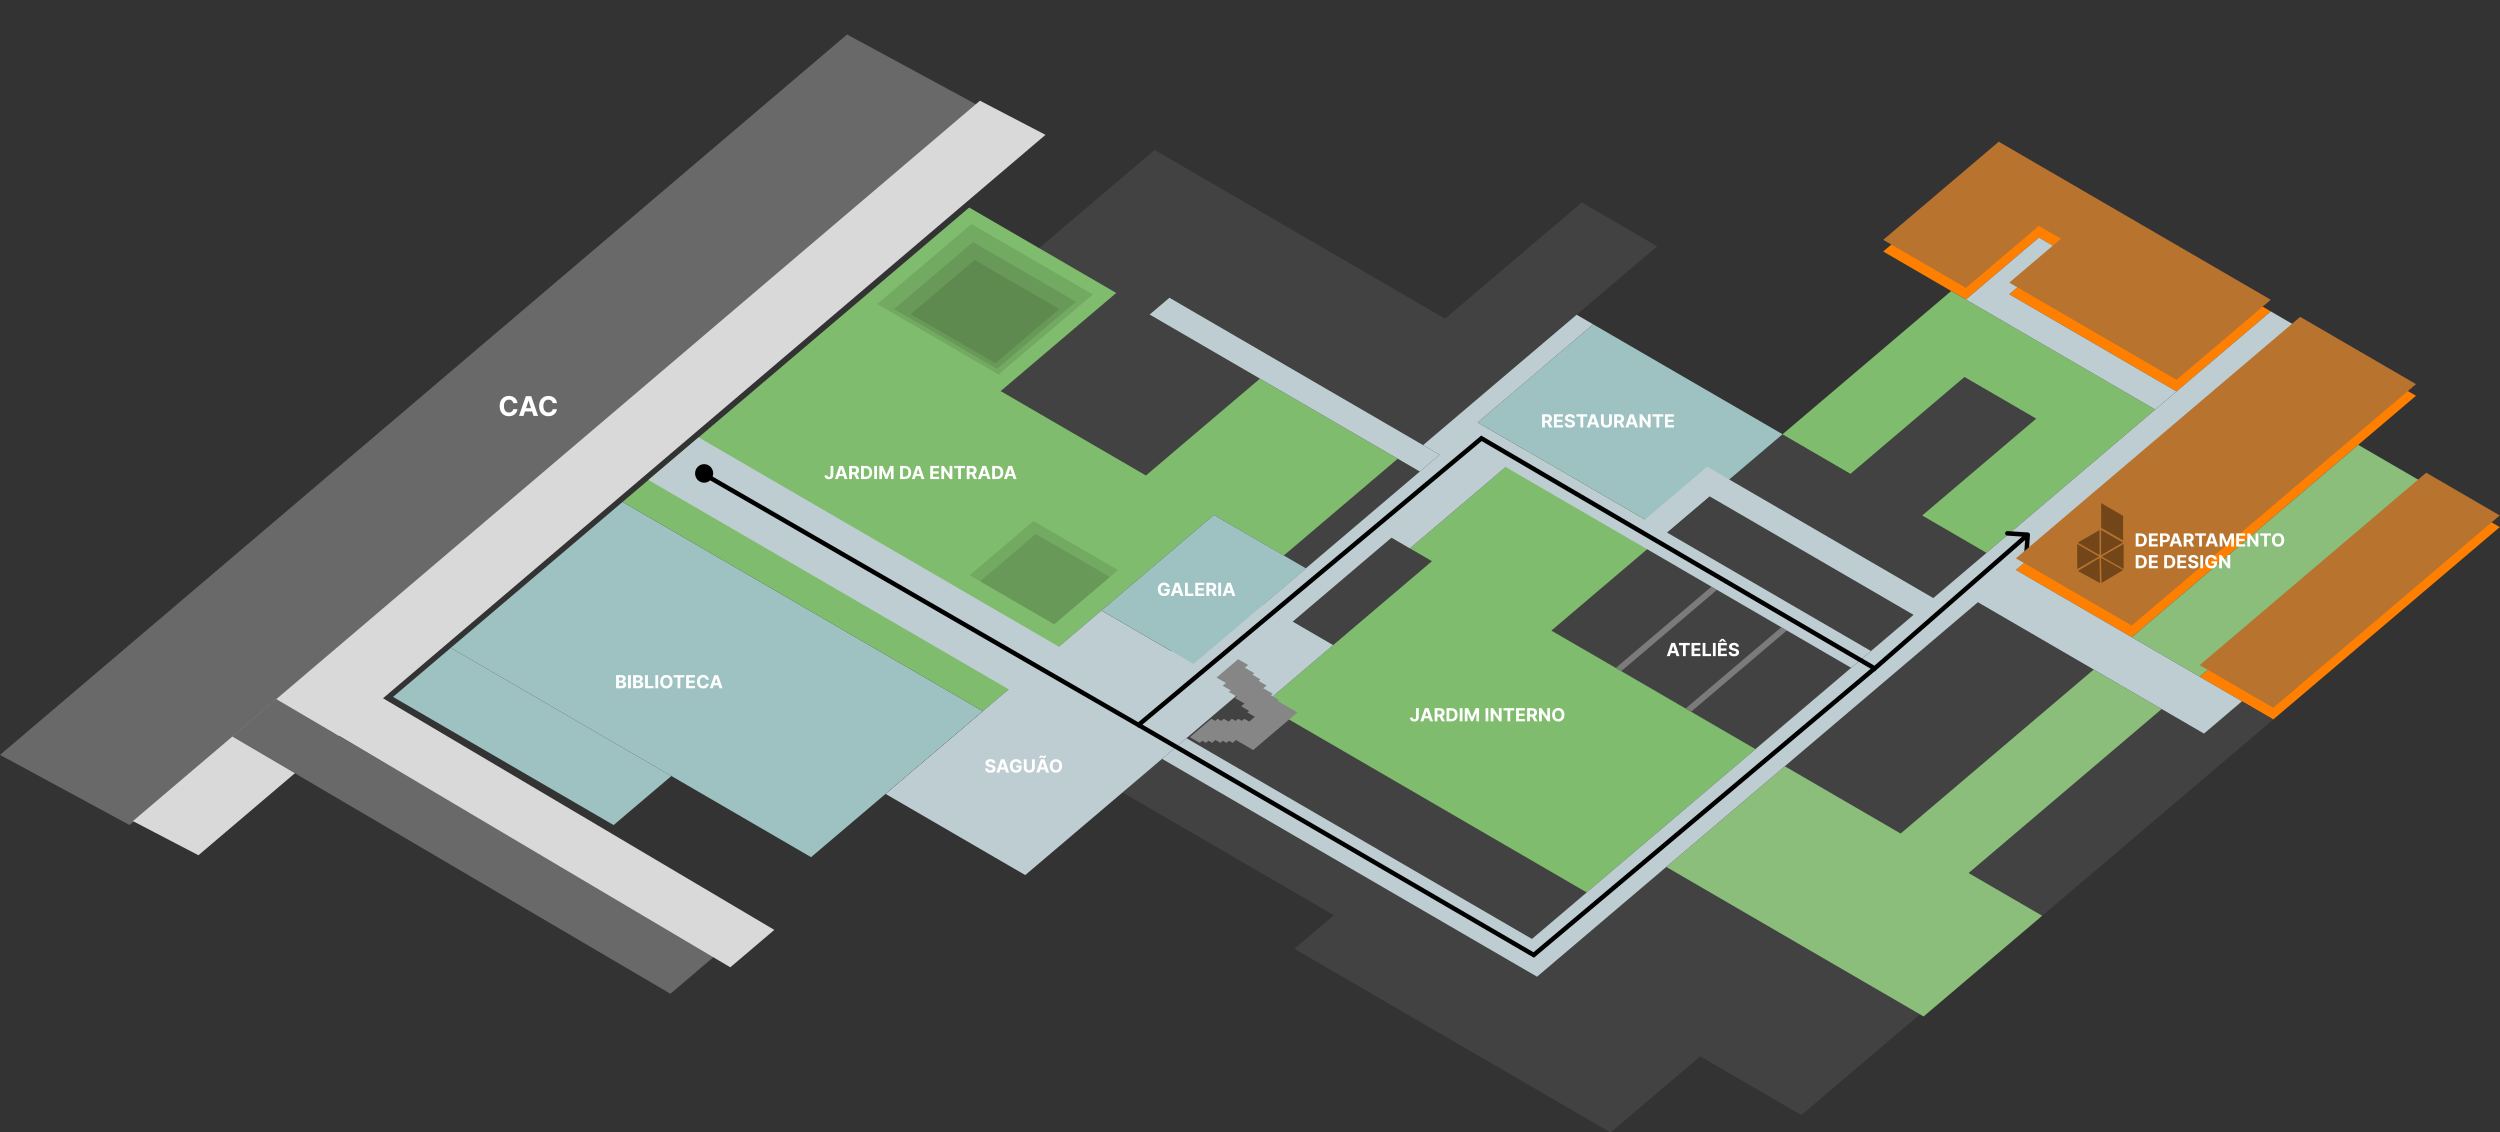 <svg width="5521" height="2501" viewBox="0 0 5521 2501" fill="none" xmlns="http://www.w3.org/2000/svg">
<rect x="0" y="0" width="5521" height="2501" fill="#333333" stroke="none"/>
<rect width="440.287" height="277.505" transform="matrix(0.865 0.502 -0.762 0.647 3707.48 1253.56)" fill="#7B7B7B"/>
<path d="M1355.09 1822.06L867.991 1539.04L995.566 1430.68L1482.67 1713.7L1355.09 1822.06Z" fill="#9EC2C2"/>
<path d="M1791.16 1892.95L995.566 1430.68L1374.93 1108.45L2170.53 1570.71L1791.16 1892.95Z" fill="#9EC2C2"/>
<path d="M4707.64 1407.28L4451.92 1258.7L5079.72 725.446L5335.45 874.031L4707.64 1407.28Z" fill="#FF8000"/>
<path d="M5020.2 1588.88L4857.83 1494.54L5358.06 1069.66L5520.43 1164L5020.2 1588.88Z" fill="#FF8000"/>
<path d="M4645.39 473.088L5014.77 687.711L4806.62 864.51L4437.24 649.887L4551.38 552.932L4502.67 524.63L4341.53 661.507L4158.87 555.375L4414.02 338.653L4645.39 473.087L4645.39 473.088Z" fill="#FF8000"/>
<path fill-rule="evenodd" clip-rule="evenodd" d="M3357.56 800.526L3394.09 821.752L3266.51 930.112L3217.8 901.811L3372.05 991.434L3113.54 1211.01L3162.26 1239.31L2789.6 1555.84L3504.01 1970.93L3614.8 1876.83L4016.66 2110.32L4016.66 2110.32L4239.91 2240.04L3978.05 2462.46L3754.79 2332.74L3556.72 2500.99L2858.54 2095.33L2945.83 2021.19L2479.03 1749.96L2264.17 1932.46L1955.67 1753.22L2432.4 1348.29L2586.64 1437.91L3086.87 1013.02L2782.44 836.136L2530.64 1050.01L2209.97 863.686L2461.76 649.816L2291.28 550.759L2549.78 331.186L3191.13 703.828L3493.28 447.184L3659.71 543.882L3357.56 800.526Z" fill="#424242"/>
<path d="M4197.34 1840.72L3941.61 1692.14L4367.98 1329.99L4623.71 1478.57L4197.34 1840.72Z" fill="#424242"/>
<path d="M3568.17 1475.16L3426.1 1392.61L3637.6 1212.96L3779.68 1295.51L3568.17 1475.16Z" fill="#424242"/>
<path d="M3722.42 1564.78L3580.35 1482.23L3791.85 1302.58L3933.92 1385.13L3722.42 1564.78Z" fill="#424242"/>
<path d="M4509.9 2022.33L4347.53 1927.99L4773.9 1565.84L4867.26 1620.08L4951.19 1548.79L5020.19 1588.89L4509.9 2022.33Z" fill="#424242"/>
<path d="M3876.67 1654.4L3734.6 1571.86L3946.1 1392.2L4088.17 1474.75L3876.67 1654.4Z" fill="#424242"/>
<path d="M4131.82 1437.68L3681.25 1175.89L3775.25 1096.04L4225.82 1357.84L4131.82 1437.68Z" fill="#424242"/>
<path d="M4244.9 1138.41L4386.97 1220.96L4262.75 1326.47L3812.18 1064.68L3936.4 959.167L4086.59 1046.43L4338.38 832.561L4496.69 924.543L4244.9 1138.41Z" fill="#424242"/>
<rect width="483.544" height="334.768" transform="matrix(0.865 0.502 -0.762 0.647 3518.31 716.242)" fill="#9EC2C2"/>
<path d="M4347.53 1927.99L4509.9 2022.33L4248.03 2244.75L3679.75 1914.56L3941.62 1692.14L4197.34 1840.72L4623.71 1478.57L4773.9 1565.83L4347.53 1927.99Z" fill="#8BBD7B"/>
<path d="M4857.83 1494.54L4707.64 1407.28L5207.87 982.39L5358.06 1069.65L4857.83 1494.54Z" fill="#8BBD7B"/>
<path d="M2835.08 1226.89L2680.83 1137.27L2170.53 1570.71L1374.93 1108.45L2140.38 458.285L2465.12 646.964L2209.97 863.686L2530.64 1050.01L2782.43 836.137L3086.87 1013.02L2835.08 1226.89Z" fill="#7FBC6D"/>
<path d="M3426.1 1392.61L3876.67 1654.4L3504.01 1970.93L2789.6 1555.84L3162.25 1239.31L3113.54 1211.01L3368.69 994.284L3681.25 1175.89L3426.1 1392.61Z" fill="#7FBC6D"/>
<path d="M4617.55 821.885L4759.62 904.432L4386.96 1220.96L4244.89 1138.41L4496.69 924.542L4338.38 832.561L4086.59 1046.43L3936.4 959.167L4309.05 642.639L4617.55 821.884L4617.55 821.885Z" fill="#7FBC6D"/>
<path d="M3263.16 932.965L3632.54 1147.59L3726.54 1067.74L3775.25 1096.04L3681.25 1175.89L4131.81 1437.68L4088.17 1474.75L3325.05 1031.36L3113.54 1211.01L3072.95 1187.42L2854.73 1372.78L2944.03 1424.66L2789.6 1555.84L2740.89 1527.53L2264.16 1932.46L1955.67 1753.22L2227.6 1522.24L1432.01 1059.97L1542.8 965.869L2338.39 1428.13L2432.39 1348.29L2586.64 1437.91L2741.07 1306.74L2789.78 1335.04L3179.22 1004.25L3142.69 983.028L3481.77 695.016L3518.31 716.243L3263.16 932.965Z" fill="#BECDD2"/>
<path d="M4451.91 1258.7L4951.19 1548.79L4867.26 1620.08L4367.98 1329.99L3394.38 2156.95L2566.32 1675.82L2620.03 1630.19L3383.15 2073.59L4225.82 1357.84L3726.54 1067.74L3770.19 1030.67L4269.46 1320.77L5014.77 687.71L5079.72 725.446L4451.91 1258.7Z" fill="#BECDD2"/>
<path d="M3135.58 1041.32L2538.88 694.627L2582.53 657.556L3179.22 1004.25L3135.58 1041.32Z" fill="#BECDD2"/>
<path d="M4437.23 649.886L4806.62 864.508L4759.62 904.431L4341.52 661.507L4502.67 524.63L4551.38 552.932L4437.23 649.886Z" fill="#BECDD2"/>
<rect width="309.844" height="273.1" transform="matrix(0.865 0.502 -0.762 0.647 2145.3 494.755)" fill="black" fill-opacity="0.1"/>
<rect width="262.898" height="229.052" transform="matrix(0.865 0.502 -0.762 0.647 2148.81 534.411)" fill="black" fill-opacity="0.1"/>
<rect width="215.952" height="185.003" transform="matrix(0.865 0.502 -0.762 0.647 2152.32 574.067)" fill="black" fill-opacity="0.1"/>
<rect width="215.952" height="185.003" transform="matrix(0.865 0.502 -0.762 0.647 2282.3 1150.63)" fill="black" fill-opacity="0.1"/>
<rect width="189.316" height="161.603" transform="matrix(0.865 0.502 -0.762 0.647 2287.49 1179.16)" fill="black" fill-opacity="0.1"/>
<path d="M1557.5 1043.08L1553.17 1040.58L1548.17 1049.24L1552.5 1051.74L1555 1047.41L1557.5 1043.08ZM2514.22 1601L2511.72 1605.33L2514.74 1607.08L2517.42 1604.84L2514.22 1601ZM3271.61 968L3274.14 963.685L3271.1 961.909L3268.41 964.163L3271.61 968ZM4140.12 1476.22L4137.6 1480.53L4140.7 1482.35L4143.41 1479.98L4140.12 1476.22ZM4482.99 1181.21C4483.17 1178.46 4481.09 1176.08 4478.34 1175.89L4433.44 1172.87C4430.68 1172.69 4428.3 1174.77 4428.11 1177.53C4427.93 1180.28 4430.01 1182.67 4432.77 1182.85L4472.68 1185.53L4470 1225.44C4469.81 1228.2 4471.89 1230.58 4474.65 1230.77C4477.4 1230.95 4479.79 1228.87 4479.97 1226.11L4482.99 1181.21ZM1555 1047.41L1552.5 1051.74L2511.72 1605.33L2514.22 1601L2516.72 1596.67L1557.5 1043.08L1555 1047.41ZM2514.22 1601L2517.42 1604.84L3274.82 971.837L3271.61 968L3268.41 964.163L2511.01 1597.16L2514.22 1601ZM3271.61 968L3269.09 972.315L4137.6 1480.53L4140.12 1476.22L4142.65 1471.9L3274.14 963.685L3271.61 968ZM4140.12 1476.22L4143.41 1479.98L4481.29 1184.64L4478 1180.88L4474.71 1177.11L4136.83 1472.45L4140.12 1476.22Z" fill="black"/>
<rect width="235.136" height="325.959" transform="matrix(0.865 0.502 -0.762 0.647 2680.83 1137.27)" fill="#9EC2C2"/>
<path d="M1360.53 1520V1490.91H1372.18C1374.32 1490.91 1376.1 1491.23 1377.53 1491.86C1378.96 1492.5 1380.04 1493.38 1380.76 1494.5C1381.48 1495.62 1381.84 1496.91 1381.84 1498.37C1381.84 1499.5 1381.61 1500.5 1381.15 1501.36C1380.7 1502.22 1380.07 1502.92 1379.28 1503.47C1378.49 1504.01 1377.59 1504.39 1376.58 1504.62V1504.9C1377.69 1504.95 1378.73 1505.26 1379.69 1505.84C1380.67 1506.42 1381.46 1507.23 1382.06 1508.27C1382.67 1509.3 1382.97 1510.53 1382.97 1511.96C1382.97 1513.5 1382.59 1514.88 1381.82 1516.09C1381.06 1517.3 1379.94 1518.25 1378.46 1518.95C1376.97 1519.65 1375.14 1520 1372.96 1520H1360.53ZM1366.68 1514.97H1371.69C1373.41 1514.97 1374.66 1514.64 1375.44 1513.99C1376.23 1513.33 1376.62 1512.45 1376.62 1511.35C1376.62 1510.54 1376.43 1509.83 1376.04 1509.22C1375.65 1508.6 1375.1 1508.12 1374.38 1507.77C1373.67 1507.42 1372.82 1507.24 1371.84 1507.24H1366.68V1514.97ZM1366.68 1503.08H1371.24C1372.08 1503.08 1372.83 1502.94 1373.48 1502.64C1374.15 1502.34 1374.67 1501.91 1375.05 1501.36C1375.43 1500.81 1375.63 1500.16 1375.63 1499.39C1375.63 1498.34 1375.25 1497.49 1374.51 1496.85C1373.77 1496.2 1372.72 1495.88 1371.35 1495.88H1366.68V1503.08ZM1393.13 1490.91V1520H1386.97V1490.91H1393.13ZM1398.19 1520V1490.91H1409.83C1411.97 1490.91 1413.76 1491.23 1415.19 1491.86C1416.62 1492.5 1417.69 1493.38 1418.41 1494.5C1419.13 1495.62 1419.49 1496.91 1419.49 1498.37C1419.49 1499.5 1419.27 1500.5 1418.81 1501.36C1418.36 1502.22 1417.73 1502.92 1416.94 1503.47C1416.15 1504.01 1415.25 1504.39 1414.24 1504.62V1504.9C1415.34 1504.95 1416.38 1505.26 1417.35 1505.84C1418.32 1506.42 1419.11 1507.23 1419.72 1508.27C1420.33 1509.3 1420.63 1510.53 1420.63 1511.96C1420.63 1513.5 1420.25 1514.88 1419.48 1516.09C1418.72 1517.3 1417.6 1518.25 1416.11 1518.95C1414.63 1519.65 1412.79 1520 1410.61 1520H1398.19ZM1404.34 1514.97H1409.35C1411.06 1514.97 1412.31 1514.64 1413.1 1513.99C1413.89 1513.33 1414.28 1512.45 1414.28 1511.35C1414.28 1510.54 1414.09 1509.83 1413.7 1509.22C1413.31 1508.6 1412.75 1508.12 1412.04 1507.77C1411.32 1507.42 1410.48 1507.24 1409.49 1507.24H1404.34V1514.97ZM1404.34 1503.08H1408.9C1409.74 1503.08 1410.49 1502.94 1411.14 1502.64C1411.8 1502.34 1412.32 1501.91 1412.7 1501.36C1413.09 1500.81 1413.29 1500.16 1413.29 1499.39C1413.29 1498.34 1412.91 1497.49 1412.16 1496.85C1411.42 1496.2 1410.37 1495.88 1409.01 1495.88H1404.34V1503.08ZM1424.63 1520V1490.91H1430.78V1514.93H1443.25V1520H1424.63ZM1453.48 1490.91V1520H1447.33V1490.91H1453.48ZM1485.27 1505.45C1485.27 1508.63 1484.67 1511.33 1483.47 1513.55C1482.27 1515.78 1480.64 1517.48 1478.58 1518.65C1476.52 1519.82 1474.21 1520.4 1471.65 1520.4C1469.06 1520.4 1466.74 1519.81 1464.69 1518.64C1462.63 1517.46 1461.01 1515.76 1459.82 1513.54C1458.62 1511.31 1458.03 1508.62 1458.03 1505.45C1458.03 1502.28 1458.62 1499.58 1459.82 1497.36C1461.01 1495.13 1462.63 1493.44 1464.69 1492.27C1466.74 1491.1 1469.06 1490.51 1471.65 1490.51C1474.21 1490.51 1476.52 1491.1 1478.58 1492.27C1480.64 1493.44 1482.27 1495.13 1483.47 1497.36C1484.67 1499.58 1485.27 1502.28 1485.27 1505.45ZM1479.03 1505.45C1479.03 1503.4 1478.73 1501.67 1478.11 1500.26C1477.51 1498.84 1476.65 1497.77 1475.54 1497.05C1474.43 1496.32 1473.13 1495.95 1471.65 1495.95C1470.16 1495.95 1468.86 1496.32 1467.76 1497.05C1466.65 1497.77 1465.79 1498.84 1465.17 1500.26C1464.56 1501.67 1464.26 1503.4 1464.26 1505.45C1464.26 1507.51 1464.56 1509.24 1465.17 1510.65C1465.79 1512.06 1466.65 1513.13 1467.76 1513.86C1468.86 1514.59 1470.16 1514.96 1471.65 1514.96C1473.13 1514.96 1474.43 1514.59 1475.54 1513.86C1476.65 1513.13 1477.51 1512.06 1478.11 1510.65C1478.73 1509.24 1479.03 1507.51 1479.03 1505.45ZM1487.39 1495.98V1490.91H1511.28V1495.98H1502.38V1520H1496.3V1495.98H1487.39ZM1515.22 1520V1490.91H1534.82V1495.98H1521.37V1502.91H1533.81V1507.98H1521.37V1514.93H1534.88V1520H1515.22ZM1565.38 1501.09H1559.16C1559.04 1500.29 1558.81 1499.57 1558.46 1498.95C1558.11 1498.31 1557.66 1497.77 1557.11 1497.33C1556.56 1496.88 1555.93 1496.54 1555.21 1496.31C1554.5 1496.07 1553.72 1495.95 1552.89 1495.95C1551.39 1495.95 1550.07 1496.33 1548.96 1497.07C1547.84 1497.81 1546.97 1498.89 1546.36 1500.31C1545.74 1501.72 1545.43 1503.44 1545.43 1505.45C1545.43 1507.53 1545.74 1509.27 1546.36 1510.68C1546.98 1512.09 1547.85 1513.16 1548.97 1513.88C1550.09 1514.6 1551.38 1514.96 1552.85 1514.96C1553.67 1514.96 1554.43 1514.85 1555.14 1514.63C1555.85 1514.41 1556.48 1514.1 1557.02 1513.68C1557.57 1513.25 1558.03 1512.74 1558.39 1512.13C1558.76 1511.52 1559.01 1510.83 1559.16 1510.06L1565.38 1510.09C1565.22 1511.42 1564.81 1512.71 1564.17 1513.95C1563.53 1515.18 1562.68 1516.28 1561.6 1517.26C1560.53 1518.22 1559.25 1518.99 1557.76 1519.56C1556.29 1520.12 1554.61 1520.4 1552.75 1520.4C1550.15 1520.4 1547.83 1519.81 1545.79 1518.64C1543.75 1517.46 1542.14 1515.76 1540.96 1513.54C1539.78 1511.31 1539.2 1508.62 1539.2 1505.45C1539.2 1502.28 1539.79 1499.58 1540.99 1497.36C1542.18 1495.13 1543.8 1493.44 1545.85 1492.27C1547.89 1491.1 1550.19 1490.51 1552.75 1490.51C1554.43 1490.51 1556 1490.75 1557.44 1491.22C1558.89 1491.7 1560.17 1492.39 1561.29 1493.3C1562.4 1494.2 1563.31 1495.3 1564.01 1496.61C1564.72 1497.91 1565.18 1499.41 1565.38 1501.09ZM1574.25 1520H1567.66L1577.71 1490.91H1585.63L1595.66 1520H1589.07L1581.78 1497.56H1581.56L1574.25 1520ZM1573.84 1508.57H1589.41V1513.37H1573.84V1508.57Z" fill="white"/>
<path d="M2576.82 1296.31C2576.62 1295.62 2576.34 1295.01 2575.98 1294.48C2575.62 1293.94 2575.18 1293.49 2574.66 1293.12C2574.15 1292.74 2573.56 1292.45 2572.9 1292.25C2572.24 1292.05 2571.52 1291.95 2570.72 1291.95C2569.24 1291.95 2567.93 1292.32 2566.8 1293.06C2565.69 1293.8 2564.82 1294.87 2564.19 1296.28C2563.57 1297.69 2563.25 1299.4 2563.25 1301.43C2563.25 1303.45 2563.56 1305.18 2564.18 1306.6C2564.79 1308.02 2565.66 1309.1 2566.79 1309.85C2567.92 1310.59 2569.25 1310.96 2570.78 1310.96C2572.17 1310.96 2573.36 1310.71 2574.35 1310.22C2575.34 1309.72 2576.1 1309.01 2576.62 1308.1C2577.15 1307.19 2577.41 1306.12 2577.41 1304.88L2578.66 1305.06H2571.16V1300.43H2583.34V1304.1C2583.34 1306.65 2582.8 1308.85 2581.72 1310.69C2580.64 1312.52 2579.15 1313.93 2577.26 1314.92C2575.36 1315.91 2573.2 1316.4 2570.75 1316.4C2568.03 1316.4 2565.63 1315.8 2563.57 1314.59C2561.5 1313.38 2559.89 1311.66 2558.74 1309.44C2557.59 1307.2 2557.02 1304.55 2557.02 1301.48C2557.02 1299.12 2557.36 1297.02 2558.04 1295.18C2558.73 1293.32 2559.7 1291.75 2560.94 1290.46C2562.18 1289.17 2563.62 1288.19 2565.27 1287.52C2566.92 1286.85 2568.7 1286.51 2570.62 1286.51C2572.27 1286.51 2573.81 1286.75 2575.23 1287.24C2576.65 1287.71 2577.91 1288.38 2579.01 1289.25C2580.11 1290.12 2581.02 1291.16 2581.72 1292.36C2582.42 1293.56 2582.87 1294.87 2583.07 1296.31H2576.82ZM2592.07 1316H2585.48L2595.53 1286.91H2603.45L2613.48 1316H2606.89L2599.6 1293.56H2599.38L2592.07 1316ZM2591.66 1304.57H2607.23V1309.37H2591.66V1304.57ZM2616.98 1316V1286.91H2623.13V1310.93H2635.6V1316H2616.98ZM2639.68 1316V1286.91H2659.28V1291.98H2645.83V1298.91H2658.27V1303.98H2645.83V1310.93H2659.34V1316H2639.68ZM2664.17 1316V1286.91H2675.65C2677.84 1286.91 2679.72 1287.3 2681.27 1288.09C2682.83 1288.86 2684.02 1289.97 2684.84 1291.4C2685.66 1292.82 2686.07 1294.49 2686.07 1296.41C2686.07 1298.34 2685.66 1300.01 2684.82 1301.4C2683.99 1302.78 2682.78 1303.84 2681.2 1304.58C2679.63 1305.32 2677.72 1305.69 2675.49 1305.69H2667.81V1300.74H2674.5C2675.67 1300.74 2676.65 1300.58 2677.42 1300.26C2678.2 1299.94 2678.78 1299.46 2679.15 1298.81C2679.54 1298.17 2679.74 1297.37 2679.74 1296.41C2679.74 1295.45 2679.54 1294.63 2679.15 1293.97C2678.78 1293.31 2678.19 1292.8 2677.41 1292.46C2676.63 1292.11 2675.65 1291.94 2674.47 1291.94H2670.32V1316H2664.17ZM2679.88 1302.76L2687.11 1316H2680.32L2673.25 1302.76H2679.88ZM2696.57 1286.91V1316H2690.42V1286.91H2696.57ZM2706.64 1316H2700.05L2710.1 1286.91H2718.02L2728.05 1316H2721.46L2714.17 1293.56H2713.95L2706.64 1316ZM2706.23 1304.57H2721.8V1309.37H2706.23V1304.57Z" fill="white"/>
<path d="M2192.31 1685.28C2192.2 1684.13 2191.71 1683.24 2190.85 1682.61C2189.98 1681.97 2188.82 1681.65 2187.34 1681.65C2186.33 1681.65 2185.49 1681.8 2184.8 1682.08C2184.1 1682.35 2183.57 1682.74 2183.2 1683.23C2182.84 1683.72 2182.66 1684.28 2182.66 1684.91C2182.65 1685.43 2182.75 1685.88 2182.99 1686.27C2183.24 1686.66 2183.57 1686.99 2184 1687.28C2184.43 1687.55 2184.92 1687.79 2185.48 1688C2186.04 1688.2 2186.63 1688.37 2187.27 1688.51L2189.88 1689.14C2191.15 1689.42 2192.31 1689.8 2193.38 1690.28C2194.44 1690.75 2195.35 1691.33 2196.13 1692.02C2196.91 1692.71 2197.51 1693.53 2197.93 1694.47C2198.37 1695.4 2198.59 1696.48 2198.6 1697.69C2198.59 1699.47 2198.14 1701.01 2197.24 1702.32C2196.35 1703.62 2195.06 1704.63 2193.38 1705.35C2191.7 1706.06 2189.68 1706.41 2187.31 1706.41C2184.96 1706.41 2182.92 1706.05 2181.17 1705.33C2179.44 1704.61 2178.09 1703.55 2177.11 1702.14C2176.14 1700.72 2175.64 1698.96 2175.59 1696.87H2181.54C2181.61 1697.84 2181.89 1698.66 2182.38 1699.31C2182.88 1699.95 2183.55 1700.44 2184.38 1700.77C2185.23 1701.09 2186.18 1701.26 2187.24 1701.26C2188.28 1701.26 2189.18 1701.1 2189.95 1700.8C2190.73 1700.5 2191.33 1700.08 2191.76 1699.54C2192.18 1699 2192.39 1698.38 2192.39 1697.68C2192.39 1697.02 2192.2 1696.47 2191.81 1696.03C2191.43 1695.58 2190.88 1695.2 2190.14 1694.89C2189.41 1694.58 2188.51 1694.3 2187.45 1694.04L2184.28 1693.24C2181.83 1692.65 2179.89 1691.71 2178.47 1690.45C2177.05 1689.18 2176.35 1687.47 2176.36 1685.32C2176.35 1683.56 2176.82 1682.02 2177.76 1680.7C2178.72 1679.39 2180.03 1678.36 2181.7 1677.62C2183.37 1676.88 2185.26 1676.51 2187.38 1676.51C2189.54 1676.51 2191.42 1676.88 2193.03 1677.62C2194.65 1678.36 2195.91 1679.39 2196.81 1680.7C2197.71 1682.02 2198.18 1683.54 2198.2 1685.28H2192.31ZM2207.09 1706H2200.5L2210.54 1676.91H2218.47L2228.5 1706H2221.9L2214.62 1683.56H2214.39L2207.09 1706ZM2206.68 1694.57H2222.25V1699.37H2206.68V1694.57ZM2249.92 1686.31C2249.72 1685.62 2249.44 1685.01 2249.08 1684.48C2248.72 1683.94 2248.28 1683.49 2247.76 1683.12C2247.25 1682.74 2246.66 1682.45 2246 1682.25C2245.35 1682.05 2244.62 1681.95 2243.83 1681.95C2242.34 1681.95 2241.03 1682.32 2239.91 1683.06C2238.79 1683.8 2237.92 1684.87 2237.29 1686.28C2236.67 1687.69 2236.35 1689.4 2236.35 1691.43C2236.35 1693.45 2236.66 1695.18 2237.28 1696.6C2237.89 1698.02 2238.76 1699.1 2239.89 1699.85C2241.02 1700.59 2242.35 1700.96 2243.88 1700.96C2245.27 1700.96 2246.46 1700.71 2247.45 1700.22C2248.44 1699.72 2249.2 1699.01 2249.72 1698.1C2250.25 1697.19 2250.52 1696.12 2250.52 1694.88L2251.77 1695.06H2244.27V1690.43H2256.44V1694.1C2256.44 1696.65 2255.9 1698.85 2254.82 1700.69C2253.74 1702.52 2252.25 1703.93 2250.36 1704.92C2248.47 1705.91 2246.3 1706.4 2243.85 1706.4C2241.13 1706.4 2238.73 1705.8 2236.67 1704.59C2234.6 1703.38 2232.99 1701.66 2231.84 1699.44C2230.69 1697.2 2230.12 1694.55 2230.12 1691.48C2230.12 1689.12 2230.46 1687.02 2231.14 1685.18C2231.83 1683.32 2232.8 1681.75 2234.04 1680.46C2235.28 1679.17 2236.72 1678.19 2238.37 1677.52C2240.02 1676.85 2241.8 1676.51 2243.73 1676.51C2245.37 1676.51 2246.91 1676.75 2248.33 1677.24C2249.75 1677.71 2251.01 1678.38 2252.11 1679.25C2253.22 1680.12 2254.12 1681.16 2254.82 1682.36C2255.52 1683.56 2255.97 1684.87 2256.17 1686.31H2249.92ZM2279.03 1676.91H2285.18V1695.8C2285.18 1697.92 2284.67 1699.78 2283.66 1701.37C2282.66 1702.96 2281.25 1704.2 2279.44 1705.09C2277.63 1705.97 2275.52 1706.41 2273.12 1706.41C2270.7 1706.41 2268.59 1705.97 2266.78 1705.09C2264.98 1704.2 2263.57 1702.96 2262.57 1701.37C2261.56 1699.78 2261.06 1697.92 2261.06 1695.8V1676.91H2267.21V1695.28C2267.21 1696.38 2267.45 1697.37 2267.93 1698.23C2268.43 1699.09 2269.12 1699.77 2270.01 1700.26C2270.9 1700.75 2271.94 1701 2273.12 1701C2274.31 1701 2275.35 1700.75 2276.23 1700.26C2277.12 1699.77 2277.81 1699.09 2278.29 1698.23C2278.78 1697.37 2279.03 1696.38 2279.03 1695.28V1676.91ZM2295.25 1706H2288.66L2298.71 1676.91H2306.63L2316.66 1706H2310.07L2302.78 1683.56H2302.55L2295.25 1706ZM2294.84 1694.57H2310.41V1699.37H2294.84V1694.57ZM2298.59 1674.04L2295.24 1674C2295.24 1672.19 2295.68 1670.8 2296.57 1669.84C2297.46 1668.87 2298.56 1668.38 2299.86 1668.37C2300.52 1668.37 2301.09 1668.48 2301.56 1668.7C2302.03 1668.91 2302.46 1669.15 2302.85 1669.44C2303.24 1669.72 2303.61 1669.97 2303.96 1670.19C2304.31 1670.4 2304.69 1670.5 2305.1 1670.5C2305.65 1670.49 2306.06 1670.29 2306.35 1669.89C2306.64 1669.48 2306.79 1668.95 2306.79 1668.3L2310.1 1668.4C2310.08 1670.19 2309.62 1671.57 2308.73 1672.55C2307.84 1673.51 2306.75 1674 2305.47 1674.01C2304.77 1674.02 2304.17 1673.92 2303.69 1673.7C2303.22 1673.48 2302.8 1673.23 2302.44 1672.96C2302.08 1672.68 2301.73 1672.43 2301.39 1672.21C2301.05 1671.99 2300.67 1671.88 2300.24 1671.88C2299.75 1671.88 2299.35 1672.07 2299.05 1672.46C2298.74 1672.85 2298.59 1673.38 2298.59 1674.04ZM2345.53 1691.45C2345.53 1694.63 2344.93 1697.33 2343.72 1699.55C2342.53 1701.78 2340.9 1703.48 2338.84 1704.65C2336.78 1705.82 2334.47 1706.4 2331.9 1706.4C2329.32 1706.4 2327 1705.81 2324.94 1704.64C2322.89 1703.46 2321.27 1701.76 2320.07 1699.54C2318.88 1697.31 2318.28 1694.62 2318.28 1691.45C2318.28 1688.28 2318.88 1685.58 2320.07 1683.36C2321.27 1681.13 2322.89 1679.44 2324.94 1678.27C2327 1677.1 2329.32 1676.51 2331.9 1676.51C2334.47 1676.51 2336.78 1677.1 2338.84 1678.27C2340.9 1679.44 2342.53 1681.13 2343.72 1683.36C2344.93 1685.58 2345.53 1688.28 2345.53 1691.45ZM2339.29 1691.45C2339.29 1689.4 2338.98 1687.67 2338.37 1686.26C2337.76 1684.84 2336.9 1683.77 2335.8 1683.05C2334.69 1682.32 2333.39 1681.95 2331.9 1681.95C2330.42 1681.95 2329.12 1682.32 2328.01 1683.05C2326.9 1683.77 2326.04 1684.84 2325.43 1686.26C2324.82 1687.67 2324.52 1689.4 2324.52 1691.45C2324.52 1693.51 2324.82 1695.24 2325.43 1696.65C2326.04 1698.06 2326.9 1699.13 2328.01 1699.86C2329.12 1700.59 2330.42 1700.96 2331.9 1700.96C2333.39 1700.96 2334.69 1700.59 2335.8 1699.86C2336.9 1699.13 2337.76 1698.06 2338.37 1696.65C2338.98 1695.24 2339.29 1693.51 2339.29 1691.45Z" fill="white"/>
<path d="M1834.18 1028.91H1840.26V1049.19C1840.26 1051.07 1839.84 1052.7 1838.99 1054.08C1838.16 1055.46 1837 1056.53 1835.51 1057.28C1834.03 1058.02 1832.3 1058.4 1830.33 1058.4C1828.58 1058.4 1826.98 1058.09 1825.55 1057.47C1824.13 1056.85 1823.01 1055.9 1822.17 1054.63C1821.34 1053.36 1820.93 1051.75 1820.94 1049.82H1827.06C1827.08 1050.59 1827.24 1051.24 1827.53 1051.79C1827.83 1052.33 1828.24 1052.75 1828.77 1053.04C1829.3 1053.33 1829.92 1053.47 1830.64 1053.47C1831.4 1053.47 1832.04 1053.31 1832.56 1052.99C1833.09 1052.65 1833.49 1052.17 1833.77 1051.54C1834.04 1050.9 1834.18 1050.12 1834.18 1049.19V1028.91ZM1850.36 1058H1843.77L1853.81 1028.91H1861.73L1871.76 1058H1865.17L1857.88 1035.56H1857.66L1850.36 1058ZM1849.94 1046.57H1865.51V1051.37H1849.94V1046.57ZM1875.26 1058V1028.91H1886.74C1888.94 1028.91 1890.81 1029.3 1892.37 1030.09C1893.93 1030.86 1895.12 1031.97 1895.93 1033.4C1896.76 1034.82 1897.17 1036.49 1897.17 1038.41C1897.17 1040.34 1896.75 1042.01 1895.92 1043.4C1895.08 1044.78 1893.88 1045.84 1892.3 1046.58C1890.72 1047.32 1888.82 1047.69 1886.58 1047.69H1878.9V1042.74H1885.59C1886.76 1042.74 1887.74 1042.58 1888.52 1042.26C1889.29 1041.94 1889.87 1041.46 1890.25 1040.81C1890.64 1040.17 1890.83 1039.37 1890.83 1038.41C1890.83 1037.45 1890.64 1036.63 1890.25 1035.97C1889.87 1035.31 1889.29 1034.8 1888.5 1034.46C1887.73 1034.11 1886.75 1033.94 1885.56 1033.94H1881.41V1058H1875.26ZM1890.97 1044.76L1898.2 1058H1891.41L1884.34 1044.76H1890.97ZM1911.83 1058H1901.51V1028.91H1911.91C1914.84 1028.91 1917.36 1029.49 1919.47 1030.66C1921.58 1031.81 1923.2 1033.47 1924.34 1035.64C1925.49 1037.81 1926.06 1040.41 1926.06 1043.43C1926.06 1046.46 1925.49 1049.06 1924.34 1051.24C1923.2 1053.42 1921.57 1055.09 1919.44 1056.25C1917.32 1057.42 1914.78 1058 1911.83 1058ZM1907.66 1052.73H1911.57C1913.39 1052.73 1914.92 1052.41 1916.16 1051.76C1917.41 1051.11 1918.35 1050.1 1918.97 1048.74C1919.61 1047.37 1919.92 1045.59 1919.92 1043.43C1919.92 1041.28 1919.61 1039.52 1918.97 1038.16C1918.35 1036.79 1917.41 1035.79 1916.17 1035.14C1914.93 1034.5 1913.4 1034.18 1911.58 1034.18H1907.66V1052.73ZM1936.77 1028.91V1058H1930.62V1028.91H1936.77ZM1941.83 1028.91H1949.41L1957.42 1048.45H1957.76L1965.78 1028.91H1973.36V1058H1967.39V1039.07H1967.15L1959.62 1057.86H1955.56L1948.03 1038.99H1947.79V1058H1941.83V1028.91ZM1998 1058H1987.69V1028.91H1998.08C2001.01 1028.91 2003.53 1029.49 2005.64 1030.66C2007.75 1031.81 2009.38 1033.47 2010.51 1035.64C2011.66 1037.81 2012.23 1040.41 2012.23 1043.43C2012.23 1046.46 2011.66 1049.06 2010.51 1051.24C2009.38 1053.42 2007.74 1055.09 2005.61 1056.25C2003.49 1057.42 2000.95 1058 1998 1058ZM1993.84 1052.73H1997.74C1999.56 1052.73 2001.09 1052.41 2002.33 1051.76C2003.58 1051.11 2004.52 1050.1 2005.14 1048.74C2005.78 1047.37 2006.09 1045.59 2006.09 1043.43C2006.09 1041.28 2005.78 1039.52 2005.14 1038.16C2004.52 1036.79 2003.59 1035.79 2002.34 1035.14C2001.1 1034.5 1999.57 1034.18 1997.76 1034.18H1993.84V1052.73ZM2020.16 1058H2013.57L2023.61 1028.91H2031.54L2041.57 1058H2034.98L2027.69 1035.56H2027.46L2020.16 1058ZM2019.75 1046.57H2035.32V1051.37H2019.75V1046.57ZM2054.33 1058V1028.91H2073.93V1033.98H2060.48V1040.91H2072.92V1045.98H2060.48V1052.93H2073.99V1058H2054.33ZM2103.15 1028.91V1058H2097.84L2085.18 1039.69H2084.97V1058H2078.82V1028.91H2084.22L2096.77 1047.2H2097.03V1028.91H2103.15ZM2107.12 1033.98V1028.91H2131.02V1033.98H2122.11V1058H2116.03V1033.98H2107.12ZM2134.95 1058V1028.91H2146.43C2148.63 1028.91 2150.5 1029.3 2152.05 1030.09C2153.62 1030.86 2154.8 1031.97 2155.62 1033.4C2156.44 1034.82 2156.85 1036.49 2156.85 1038.41C2156.85 1040.34 2156.44 1042.01 2155.6 1043.4C2154.77 1044.78 2153.56 1045.84 2151.98 1046.58C2150.41 1047.32 2148.51 1047.69 2146.27 1047.69H2138.59V1042.74H2145.28C2146.45 1042.74 2147.43 1042.58 2148.2 1042.26C2148.98 1041.94 2149.56 1041.46 2149.94 1040.81C2150.33 1040.17 2150.52 1039.37 2150.52 1038.41C2150.52 1037.45 2150.33 1036.63 2149.94 1035.97C2149.56 1035.31 2148.98 1034.8 2148.19 1034.46C2147.41 1034.11 2146.43 1033.94 2145.25 1033.94H2141.1V1058H2134.95ZM2150.66 1044.76L2157.89 1058H2151.1L2144.03 1044.76H2150.66ZM2166.22 1058H2159.62L2169.67 1028.91H2177.59L2187.62 1058H2181.03L2173.74 1035.56H2173.52L2166.22 1058ZM2165.8 1046.57H2181.37V1051.37H2165.8V1046.57ZM2201.44 1058H2191.12V1028.91H2201.52C2204.45 1028.91 2206.97 1029.49 2209.08 1030.66C2211.19 1031.81 2212.81 1033.47 2213.95 1035.64C2215.1 1037.81 2215.67 1040.41 2215.67 1043.43C2215.67 1046.46 2215.1 1049.06 2213.95 1051.24C2212.81 1053.42 2211.18 1055.09 2209.05 1056.25C2206.93 1057.42 2204.39 1058 2201.44 1058ZM2197.27 1052.73H2201.18C2203 1052.73 2204.53 1052.41 2205.77 1051.76C2207.02 1051.11 2207.96 1050.1 2208.58 1048.74C2209.21 1047.37 2209.53 1045.59 2209.53 1043.43C2209.53 1041.28 2209.21 1039.52 2208.58 1038.16C2207.96 1036.79 2207.02 1035.79 2205.78 1035.14C2204.54 1034.5 2203.01 1034.18 2201.19 1034.18H2197.27V1052.73ZM2223.6 1058H2217.01L2227.05 1028.91H2234.98L2245 1058H2238.41L2231.13 1035.56H2230.9L2223.6 1058ZM2223.19 1046.57H2238.75V1051.37H2223.19V1046.57Z" fill="white"/>
<path d="M3127.18 1563.91H3133.26V1584.19C3133.26 1586.07 3132.83 1587.7 3131.99 1589.08C3131.16 1590.46 3130 1591.53 3128.51 1592.28C3127.02 1593.02 3125.3 1593.4 3123.33 1593.4C3121.57 1593.4 3119.98 1593.09 3118.55 1592.47C3117.13 1591.85 3116.01 1590.9 3115.17 1589.63C3114.34 1588.36 3113.93 1586.75 3113.94 1584.82H3120.06C3120.08 1585.59 3120.23 1586.24 3120.53 1586.79C3120.83 1587.33 3121.24 1587.75 3121.76 1588.04C3122.29 1588.33 3122.92 1588.47 3123.64 1588.47C3124.4 1588.47 3125.04 1588.31 3125.56 1587.99C3126.09 1587.65 3126.49 1587.17 3126.76 1586.54C3127.04 1585.9 3127.18 1585.12 3127.18 1584.19V1563.91ZM3143.36 1593H3136.76L3146.81 1563.91H3154.73L3164.76 1593H3158.17L3150.88 1570.56H3150.66L3143.36 1593ZM3142.94 1581.57H3158.51V1586.37H3142.94V1581.57ZM3168.26 1593V1563.91H3179.74C3181.94 1563.91 3183.81 1564.3 3185.37 1565.09C3186.93 1565.86 3188.12 1566.97 3188.93 1568.4C3189.75 1569.82 3190.17 1571.49 3190.17 1573.41C3190.17 1575.34 3189.75 1577.01 3188.92 1578.4C3188.08 1579.78 3186.88 1580.84 3185.29 1581.58C3183.72 1582.32 3181.82 1582.69 3179.58 1582.69H3171.9V1577.74H3178.59C3179.76 1577.74 3180.74 1577.58 3181.52 1577.26C3182.29 1576.94 3182.87 1576.46 3183.25 1575.81C3183.64 1575.17 3183.83 1574.37 3183.83 1573.41C3183.83 1572.45 3183.64 1571.63 3183.25 1570.97C3182.87 1570.31 3182.29 1569.8 3181.5 1569.46C3180.72 1569.11 3179.74 1568.94 3178.56 1568.94H3174.41V1593H3168.26ZM3183.97 1579.76L3191.2 1593H3184.41L3177.34 1579.76H3183.97ZM3204.83 1593H3194.51V1563.91H3204.91C3207.84 1563.91 3210.36 1564.49 3212.47 1565.66C3214.58 1566.81 3216.2 1568.47 3217.34 1570.64C3218.49 1572.81 3219.06 1575.41 3219.06 1578.43C3219.06 1581.46 3218.49 1584.06 3217.34 1586.24C3216.2 1588.42 3214.57 1590.09 3212.44 1591.25C3210.32 1592.42 3207.78 1593 3204.83 1593ZM3200.66 1587.73H3204.57C3206.39 1587.73 3207.92 1587.41 3209.16 1586.76C3210.41 1586.11 3211.35 1585.1 3211.97 1583.74C3212.6 1582.37 3212.92 1580.59 3212.92 1578.43C3212.92 1576.28 3212.6 1574.52 3211.97 1573.16C3211.35 1571.79 3210.41 1570.79 3209.17 1570.14C3207.93 1569.5 3206.4 1569.18 3204.58 1569.18H3200.66V1587.73ZM3229.76 1563.91V1593H3223.61V1563.91H3229.76ZM3234.83 1563.91H3242.41L3250.42 1583.45H3250.76L3258.77 1563.91H3266.36V1593H3260.39V1574.07H3260.15L3252.62 1592.86H3248.56L3241.03 1573.99H3240.79V1593H3234.83V1563.91ZM3286.84 1563.91V1593H3280.68V1563.91H3286.84ZM3316.23 1563.91V1593H3310.92L3298.26 1574.69H3298.05V1593H3291.9V1563.91H3297.29L3309.85 1582.2H3310.11V1563.91H3316.23ZM3320.2 1568.98V1563.91H3344.09V1568.98H3335.19V1593H3329.11V1568.98H3320.2ZM3348.03 1593V1563.91H3367.63V1568.98H3354.18V1575.91H3366.62V1580.98H3354.18V1587.93H3367.69V1593H3348.03ZM3372.52 1593V1563.91H3384C3386.19 1563.91 3388.07 1564.3 3389.62 1565.09C3391.19 1565.86 3392.37 1566.97 3393.19 1568.4C3394.01 1569.82 3394.42 1571.49 3394.42 1573.41C3394.42 1575.34 3394.01 1577.01 3393.17 1578.4C3392.34 1579.78 3391.13 1580.84 3389.55 1581.58C3387.98 1582.32 3386.08 1582.69 3383.84 1582.69H3376.16V1577.74H3382.85C3384.02 1577.74 3385 1577.58 3385.77 1577.26C3386.55 1576.94 3387.13 1576.46 3387.51 1575.81C3387.89 1575.17 3388.09 1574.37 3388.09 1573.41C3388.09 1572.45 3387.89 1571.63 3387.51 1570.97C3387.13 1570.31 3386.55 1569.8 3385.76 1569.46C3384.98 1569.11 3384 1568.94 3382.82 1568.94H3378.67V1593H3372.52ZM3388.23 1579.76L3395.46 1593H3388.67L3381.6 1579.76H3388.23ZM3423.1 1563.91V1593H3417.79L3405.13 1574.69H3404.92V1593H3398.77V1563.91H3404.17L3416.73 1582.2H3416.98V1563.91H3423.1ZM3454.92 1578.45C3454.92 1581.63 3454.32 1584.33 3453.11 1586.55C3451.92 1588.78 3450.29 1590.48 3448.23 1591.65C3446.17 1592.82 3443.86 1593.4 3441.3 1593.4C3438.71 1593.4 3436.39 1592.81 3434.34 1591.64C3432.28 1590.46 3430.66 1588.76 3429.46 1586.54C3428.27 1584.31 3427.67 1581.62 3427.67 1578.45C3427.67 1575.28 3428.27 1572.58 3429.46 1570.36C3430.66 1568.13 3432.28 1566.44 3434.34 1565.27C3436.39 1564.1 3438.71 1563.51 3441.3 1563.51C3443.86 1563.51 3446.17 1564.1 3448.23 1565.27C3450.29 1566.44 3451.92 1568.13 3453.11 1570.36C3454.32 1572.58 3454.92 1575.28 3454.92 1578.45ZM3448.68 1578.45C3448.68 1576.4 3448.37 1574.67 3447.76 1573.26C3447.15 1571.84 3446.3 1570.77 3445.19 1570.05C3444.08 1569.32 3442.78 1568.95 3441.3 1568.95C3439.81 1568.95 3438.51 1569.32 3437.4 1570.05C3436.3 1570.77 3435.43 1571.84 3434.82 1573.26C3434.21 1574.67 3433.91 1576.4 3433.91 1578.45C3433.91 1580.51 3434.21 1582.24 3434.82 1583.65C3435.43 1585.06 3436.3 1586.13 3437.4 1586.86C3438.51 1587.59 3439.81 1587.96 3441.3 1587.96C3442.78 1587.96 3444.08 1587.59 3445.19 1586.86C3446.3 1586.13 3447.15 1585.06 3447.76 1583.65C3448.37 1582.24 3448.68 1580.51 3448.68 1578.45Z" fill="white"/>
<path d="M3687.54 1449H3680.95L3690.99 1419.91H3698.92L3708.95 1449H3702.36L3695.07 1426.56H3694.84L3687.54 1449ZM3687.13 1437.57H3702.7V1442.37H3687.13V1437.57ZM3707.79 1424.98V1419.91H3731.68V1424.98H3722.77V1449H3716.69V1424.98H3707.79ZM3735.61 1449V1419.91H3755.22V1424.98H3741.76V1431.91H3754.21V1436.98H3741.76V1443.93H3755.27V1449H3735.61ZM3760.11 1449V1419.91H3766.26V1443.93H3778.73V1449H3760.11ZM3788.95 1419.91V1449H3782.8V1419.91H3788.95ZM3794.01 1449V1419.91H3813.62V1424.98H3800.16V1431.91H3812.61V1436.98H3800.16V1443.93H3813.67V1449H3794.01ZM3806.71 1417.3L3803.86 1413.83L3801 1417.3H3795.85V1417.1L3801.6 1410.85H3806.1L3811.87 1417.1V1417.3H3806.71ZM3834.29 1428.28C3834.17 1427.13 3833.68 1426.24 3832.82 1425.61C3831.96 1424.97 3830.79 1424.65 3829.31 1424.65C3828.31 1424.65 3827.46 1424.8 3826.77 1425.08C3826.08 1425.35 3825.55 1425.74 3825.18 1426.23C3824.82 1426.72 3824.64 1427.28 3824.64 1427.91C3824.62 1428.43 3824.73 1428.88 3824.97 1429.27C3825.21 1429.66 3825.55 1429.99 3825.98 1430.28C3826.4 1430.55 3826.9 1430.79 3827.45 1431C3828.01 1431.2 3828.61 1431.37 3829.24 1431.51L3831.86 1432.14C3833.13 1432.42 3834.29 1432.8 3835.35 1433.28C3836.41 1433.75 3837.33 1434.33 3838.11 1435.02C3838.88 1435.71 3839.49 1436.53 3839.91 1437.47C3840.35 1438.4 3840.57 1439.48 3840.58 1440.69C3840.57 1442.47 3840.11 1444.01 3839.22 1445.32C3838.33 1446.62 3837.04 1447.63 3835.35 1448.35C3833.68 1449.06 3831.65 1449.41 3829.29 1449.41C3826.94 1449.41 3824.89 1449.05 3823.15 1448.33C3821.42 1447.61 3820.06 1446.55 3819.09 1445.14C3818.12 1443.72 3817.61 1441.96 3817.57 1439.87H3823.52C3823.59 1440.84 3823.86 1441.66 3824.36 1442.31C3824.86 1442.95 3825.53 1443.44 3826.36 1443.77C3827.2 1444.09 3828.15 1444.26 3829.22 1444.26C3830.26 1444.26 3831.16 1444.1 3831.93 1443.8C3832.7 1443.5 3833.31 1443.08 3833.73 1442.54C3834.16 1442 3834.37 1441.38 3834.37 1440.68C3834.37 1440.02 3834.18 1439.47 3833.79 1439.03C3833.41 1438.58 3832.85 1438.2 3832.11 1437.89C3831.38 1437.58 3830.49 1437.3 3829.43 1437.04L3826.26 1436.24C3823.81 1435.65 3821.87 1434.71 3820.45 1433.45C3819.03 1432.18 3818.33 1430.47 3818.33 1428.32C3818.33 1426.56 3818.79 1425.02 3819.74 1423.7C3820.7 1422.39 3822.01 1421.36 3823.68 1420.62C3825.34 1419.88 3827.24 1419.51 3829.36 1419.51C3831.52 1419.51 3833.4 1419.88 3835.01 1420.62C3836.63 1421.36 3837.89 1422.39 3838.79 1423.7C3839.69 1425.02 3840.15 1426.54 3840.18 1428.28H3834.29Z" fill="white"/>
<path d="M3405.53 944V914.909H3417.01C3419.2 914.909 3421.08 915.302 3422.63 916.088C3424.19 916.865 3425.38 917.968 3426.2 919.398C3427.02 920.818 3427.43 922.49 3427.43 924.412C3427.43 926.344 3427.02 928.006 3426.18 929.398C3425.35 930.78 3424.14 931.841 3422.56 932.58C3420.99 933.318 3419.08 933.688 3416.85 933.688H3409.16V928.744H3415.86C3417.03 928.744 3418 928.583 3418.78 928.261C3419.56 927.939 3420.14 927.456 3420.51 926.812C3420.9 926.169 3421.1 925.368 3421.1 924.412C3421.1 923.446 3420.9 922.632 3420.51 921.969C3420.14 921.306 3419.55 920.804 3418.77 920.463C3417.99 920.113 3417.01 919.938 3415.83 919.938H3411.68V944H3405.53ZM3421.24 930.761L3428.47 944H3421.68L3414.61 930.761H3421.24ZM3431.78 944V914.909H3451.38V919.98H3437.93V926.912H3450.37V931.983H3437.93V938.929H3451.44V944H3431.78ZM3472.05 923.276C3471.94 922.13 3471.45 921.24 3470.59 920.605C3469.73 919.971 3468.56 919.653 3467.08 919.653C3466.08 919.653 3465.23 919.795 3464.54 920.08C3463.85 920.354 3463.32 920.738 3462.95 921.23C3462.59 921.723 3462.41 922.281 3462.41 922.906C3462.39 923.427 3462.5 923.882 3462.73 924.27C3462.98 924.658 3463.32 924.994 3463.74 925.278C3464.17 925.553 3464.66 925.795 3465.22 926.003C3465.78 926.202 3466.37 926.372 3467.01 926.514L3469.62 927.139C3470.89 927.423 3472.06 927.802 3473.12 928.276C3474.18 928.749 3475.1 929.331 3475.87 930.023C3476.65 930.714 3477.25 931.528 3477.68 932.466C3478.11 933.403 3478.33 934.478 3478.34 935.69C3478.33 937.471 3477.88 939.014 3476.98 940.321C3476.09 941.618 3474.8 942.627 3473.12 943.347C3471.44 944.057 3469.42 944.412 3467.05 944.412C3464.7 944.412 3462.66 944.052 3460.92 943.332C3459.18 942.613 3457.83 941.547 3456.85 940.136C3455.89 938.716 3455.38 936.959 3455.33 934.866H3461.28C3461.35 935.842 3461.63 936.656 3462.12 937.31C3462.62 937.954 3463.29 938.441 3464.13 938.773C3464.97 939.095 3465.92 939.256 3466.98 939.256C3468.02 939.256 3468.93 939.104 3469.69 938.801C3470.47 938.498 3471.07 938.077 3471.5 937.537C3471.92 936.997 3472.14 936.377 3472.14 935.676C3472.14 935.023 3471.94 934.473 3471.55 934.028C3471.18 933.583 3470.62 933.205 3469.88 932.892C3469.15 932.58 3468.25 932.295 3467.19 932.04L3464.03 931.244C3461.57 930.648 3459.64 929.715 3458.22 928.446C3456.8 927.177 3456.09 925.468 3456.1 923.318C3456.09 921.557 3456.56 920.018 3457.51 918.702C3458.46 917.385 3459.77 916.358 3461.44 915.619C3463.11 914.881 3465 914.511 3467.12 914.511C3469.28 914.511 3471.17 914.881 3472.78 915.619C3474.4 916.358 3475.66 917.385 3476.55 918.702C3477.45 920.018 3477.92 921.543 3477.95 923.276H3472.05ZM3481.37 919.98V914.909H3505.27V919.98H3496.36V944H3490.28V919.98H3481.37ZM3510.66 944H3504.07L3514.11 914.909H3522.04L3532.07 944H3525.48L3518.19 921.557H3517.96L3510.66 944ZM3510.25 932.565H3525.82V937.366H3510.25V932.565ZM3553.54 914.909H3559.69V933.801C3559.69 935.922 3559.18 937.778 3558.17 939.369C3557.16 940.96 3555.76 942.201 3553.95 943.091C3552.14 943.972 3550.03 944.412 3547.63 944.412C3545.21 944.412 3543.1 943.972 3541.29 943.091C3539.48 942.201 3538.08 940.96 3537.07 939.369C3536.07 937.778 3535.57 935.922 3535.57 933.801V914.909H3541.72V933.276C3541.72 934.384 3541.96 935.368 3542.44 936.23C3542.93 937.092 3543.63 937.769 3544.52 938.261C3545.41 938.754 3546.44 939 3547.63 939C3548.82 939 3549.86 938.754 3550.74 938.261C3551.63 937.769 3552.31 937.092 3552.8 936.23C3553.29 935.368 3553.54 934.384 3553.54 933.276V914.909ZM3564.75 944V914.909H3576.22C3578.42 914.909 3580.3 915.302 3581.85 916.088C3583.41 916.865 3584.6 917.968 3585.41 919.398C3586.24 920.818 3586.65 922.49 3586.65 924.412C3586.65 926.344 3586.23 928.006 3585.4 929.398C3584.57 930.78 3583.36 931.841 3581.78 932.58C3580.21 933.318 3578.3 933.688 3576.07 933.688H3568.38V928.744H3575.07C3576.25 928.744 3577.22 928.583 3578 928.261C3578.78 927.939 3579.35 927.456 3579.73 926.812C3580.12 926.169 3580.32 925.368 3580.32 924.412C3580.32 923.446 3580.12 922.632 3579.73 921.969C3579.35 921.306 3578.77 920.804 3577.99 920.463C3577.21 920.113 3576.23 919.938 3575.05 919.938H3570.9V944H3564.75ZM3580.46 930.761L3587.69 944H3580.9L3573.82 930.761H3580.46ZM3596.01 944H3589.42L3599.46 914.909H3607.39L3617.42 944H3610.83L3603.54 921.557H3603.31L3596.01 944ZM3595.6 932.565H3611.17V937.366H3595.6V932.565ZM3645.25 914.909V944H3639.94L3627.28 925.69H3627.07V944H3620.92V914.909H3626.32L3638.87 933.205H3639.13V914.909H3645.25ZM3649.23 919.98V914.909H3673.12V919.98H3664.21V944H3658.13V919.98H3649.23ZM3677.05 944V914.909H3696.65V919.98H3683.2V926.912H3695.65V931.983H3683.2V938.929H3696.71V944H3677.05Z" fill="white"/>
<path d="M4707.64 1381.57L4451.92 1232.99L5079.72 699.737L5335.45 848.322L4707.64 1381.57Z" fill="#B8732E"/>
<path d="M5020.2 1563.17L4857.83 1468.83L5358.06 1043.95L5520.43 1138.29L5020.2 1563.17Z" fill="#B8732E"/>
<path d="M4645.39 447.379L5014.77 662.001L4806.62 838.8L4437.24 624.177L4551.38 527.222L4502.67 498.921L4341.53 635.798L4158.87 529.666L4414.02 312.944L4645.39 447.378L4645.39 447.379Z" fill="#B8732E"/>
<path d="M4726.84 1207H4716.53V1177.91H4726.93C4729.85 1177.91 4732.37 1178.49 4734.48 1179.66C4736.59 1180.81 4738.22 1182.47 4739.36 1184.64C4740.5 1186.81 4741.07 1189.41 4741.07 1192.43C4741.07 1195.46 4740.5 1198.06 4739.36 1200.24C4738.22 1202.42 4736.59 1204.09 4734.45 1205.25C4732.33 1206.42 4729.8 1207 4726.84 1207ZM4722.68 1201.73H4726.59C4728.4 1201.73 4729.93 1201.41 4731.17 1200.76C4732.42 1200.11 4733.36 1199.1 4733.99 1197.74C4734.62 1196.37 4734.94 1194.59 4734.94 1192.43C4734.94 1190.28 4734.62 1188.52 4733.99 1187.16C4733.36 1185.79 4732.43 1184.79 4731.19 1184.14C4729.95 1183.5 4728.42 1183.18 4726.6 1183.18H4722.68V1201.73ZM4745.63 1207V1177.91H4765.23V1182.98H4751.78V1189.91H4764.22V1194.98H4751.78V1201.93H4765.29V1207H4745.63ZM4770.12 1207V1177.91H4781.6C4783.81 1177.91 4785.69 1178.33 4787.24 1179.17C4788.79 1180.01 4789.98 1181.17 4790.79 1182.65C4791.61 1184.13 4792.03 1185.84 4792.03 1187.77C4792.03 1189.7 4791.61 1191.4 4790.78 1192.88C4789.94 1194.36 4788.73 1195.51 4787.15 1196.33C4785.58 1197.16 4783.68 1197.57 4781.44 1197.57H4774.13V1192.64H4780.45C4781.63 1192.64 4782.61 1192.44 4783.38 1192.03C4784.15 1191.61 4784.73 1191.04 4785.11 1190.31C4785.5 1189.57 4785.69 1188.72 4785.69 1187.77C4785.69 1186.8 4785.5 1185.96 4785.11 1185.24C4784.73 1184.51 4784.15 1183.95 4783.38 1183.55C4782.6 1183.14 4781.61 1182.94 4780.42 1182.94H4776.27V1207H4770.12ZM4797.68 1207H4791.08L4801.13 1177.91H4809.05L4819.08 1207H4812.49L4805.2 1184.56H4804.98L4797.68 1207ZM4797.26 1195.57H4812.83V1200.37H4797.26V1195.57ZM4822.58 1207V1177.91H4834.06C4836.26 1177.91 4838.13 1178.3 4839.69 1179.09C4841.25 1179.86 4842.44 1180.97 4843.25 1182.4C4844.07 1183.82 4844.49 1185.49 4844.49 1187.41C4844.49 1189.34 4844.07 1191.01 4843.24 1192.4C4842.4 1193.78 4841.2 1194.84 4839.61 1195.58C4838.04 1196.32 4836.14 1196.69 4833.9 1196.69H4826.22V1191.74H4832.91C4834.08 1191.74 4835.06 1191.58 4835.84 1191.26C4836.61 1190.94 4837.19 1190.46 4837.57 1189.81C4837.96 1189.17 4838.15 1188.37 4838.15 1187.41C4838.15 1186.45 4837.96 1185.63 4837.57 1184.97C4837.19 1184.31 4836.61 1183.8 4835.82 1183.46C4835.05 1183.11 4834.07 1182.94 4832.88 1182.94H4828.73V1207H4822.58ZM4838.29 1193.76L4845.52 1207H4838.73L4831.66 1193.76H4838.29ZM4847.73 1182.98V1177.91H4871.62V1182.98H4862.71V1207H4856.63V1182.98H4847.73ZM4877.01 1207H4870.42L4880.46 1177.91H4888.39L4898.42 1207H4891.83L4884.54 1184.56H4884.31L4877.01 1207ZM4876.6 1195.57H4892.17V1200.37H4876.6V1195.57ZM4901.92 1177.91H4909.5L4917.52 1197.45H4917.86L4925.87 1177.91H4933.45V1207H4927.49V1188.07H4927.25L4919.72 1206.86H4915.65L4908.13 1187.99H4907.88V1207H4901.92V1177.91ZM4938.52 1207V1177.91H4958.12V1182.98H4944.67V1189.91H4957.11V1194.98H4944.67V1201.93H4958.18V1207H4938.52ZM4987.35 1177.91V1207H4982.03L4969.38 1188.69H4969.16V1207H4963.01V1177.91H4968.41L4980.97 1196.2H4981.22V1177.91H4987.35ZM4991.32 1182.98V1177.91H5015.21V1182.98H5006.3V1207H5000.23V1182.98H4991.32ZM5044.55 1192.45C5044.55 1195.63 5043.95 1198.33 5042.75 1200.55C5041.55 1202.78 5039.92 1204.48 5037.86 1205.65C5035.81 1206.82 5033.49 1207.4 5030.93 1207.4C5028.34 1207.4 5026.02 1206.81 5023.97 1205.64C5021.91 1204.46 5020.29 1202.76 5019.1 1200.54C5017.9 1198.31 5017.31 1195.62 5017.31 1192.45C5017.31 1189.28 5017.9 1186.58 5019.1 1184.36C5020.29 1182.13 5021.91 1180.44 5023.97 1179.27C5026.02 1178.1 5028.34 1177.51 5030.93 1177.51C5033.49 1177.51 5035.81 1178.1 5037.86 1179.27C5039.92 1180.44 5041.55 1182.13 5042.75 1184.36C5043.95 1186.58 5044.55 1189.28 5044.55 1192.45ZM5038.31 1192.45C5038.31 1190.4 5038.01 1188.67 5037.39 1187.26C5036.79 1185.84 5035.93 1184.77 5034.82 1184.05C5033.71 1183.32 5032.42 1182.95 5030.93 1182.95C5029.44 1182.95 5028.14 1183.32 5027.04 1184.05C5025.93 1184.77 5025.07 1185.84 5024.45 1187.26C5023.84 1188.67 5023.54 1190.4 5023.54 1192.45C5023.54 1194.51 5023.84 1196.24 5024.45 1197.65C5025.07 1199.06 5025.93 1200.13 5027.04 1200.86C5028.14 1201.59 5029.44 1201.96 5030.93 1201.96C5032.42 1201.96 5033.71 1201.59 5034.82 1200.86C5035.93 1200.13 5036.79 1199.06 5037.39 1197.65C5038.01 1196.24 5038.31 1194.51 5038.31 1192.45ZM4726.84 1255H4716.53V1225.91H4726.93C4729.85 1225.91 4732.37 1226.49 4734.48 1227.66C4736.59 1228.81 4738.22 1230.47 4739.36 1232.64C4740.5 1234.81 4741.07 1237.41 4741.07 1240.43C4741.07 1243.46 4740.5 1246.06 4739.36 1248.24C4738.22 1250.42 4736.59 1252.09 4734.45 1253.25C4732.33 1254.42 4729.8 1255 4726.84 1255ZM4722.68 1249.73H4726.59C4728.4 1249.73 4729.93 1249.41 4731.17 1248.76C4732.42 1248.11 4733.36 1247.1 4733.99 1245.74C4734.62 1244.37 4734.94 1242.59 4734.94 1240.43C4734.94 1238.28 4734.62 1236.52 4733.99 1235.16C4733.36 1233.79 4732.43 1232.79 4731.19 1232.14C4729.95 1231.5 4728.42 1231.18 4726.6 1231.18H4722.68V1249.73ZM4745.63 1255V1225.91H4765.23V1230.98H4751.78V1237.91H4764.22V1242.98H4751.78V1249.93H4765.29V1255H4745.63ZM4789.69 1255H4779.38V1225.91H4789.78C4792.7 1225.91 4795.22 1226.49 4797.33 1227.66C4799.45 1228.81 4801.07 1230.47 4802.21 1232.64C4803.35 1234.81 4803.93 1237.41 4803.93 1240.43C4803.93 1243.46 4803.35 1246.06 4802.21 1248.24C4801.07 1250.42 4799.44 1252.09 4797.31 1253.25C4795.18 1254.42 4792.65 1255 4789.69 1255ZM4785.53 1249.73H4789.44C4791.25 1249.73 4792.78 1249.41 4794.02 1248.76C4795.27 1248.11 4796.21 1247.1 4796.84 1245.74C4797.47 1244.37 4797.79 1242.59 4797.79 1240.43C4797.79 1238.28 4797.47 1236.52 4796.84 1235.16C4796.21 1233.79 4795.28 1232.79 4794.04 1232.14C4792.8 1231.5 4791.27 1231.18 4789.45 1231.18H4785.53V1249.73ZM4808.48 1255V1225.91H4828.08V1230.98H4814.63V1237.91H4827.08V1242.98H4814.63V1249.93H4828.14V1255H4808.48ZM4848.75 1234.28C4848.64 1233.13 4848.15 1232.24 4847.29 1231.61C4846.43 1230.97 4845.26 1230.65 4843.78 1230.65C4842.78 1230.65 4841.93 1230.8 4841.24 1231.08C4840.55 1231.35 4840.02 1231.74 4839.65 1232.23C4839.29 1232.72 4839.11 1233.28 4839.11 1233.91C4839.09 1234.43 4839.2 1234.88 4839.44 1235.27C4839.68 1235.66 4840.02 1235.99 4840.45 1236.28C4840.87 1236.55 4841.36 1236.79 4841.92 1237C4842.48 1237.2 4843.08 1237.37 4843.71 1237.51L4846.33 1238.14C4847.59 1238.42 4848.76 1238.8 4849.82 1239.28C4850.88 1239.75 4851.8 1240.33 4852.58 1241.02C4853.35 1241.71 4853.95 1242.53 4854.38 1243.47C4854.82 1244.4 4855.04 1245.48 4855.05 1246.69C4855.04 1248.47 4854.58 1250.01 4853.68 1251.32C4852.79 1252.62 4851.51 1253.63 4849.82 1254.35C4848.14 1255.06 4846.12 1255.41 4843.75 1255.41C4841.41 1255.41 4839.36 1255.05 4837.62 1254.33C4835.89 1253.61 4834.53 1252.55 4833.56 1251.14C4832.59 1249.72 4832.08 1247.96 4832.04 1245.87H4837.99C4838.05 1246.84 4838.33 1247.66 4838.83 1248.31C4839.33 1248.95 4840 1249.44 4840.83 1249.77C4841.67 1250.09 4842.62 1250.26 4843.68 1250.26C4844.73 1250.26 4845.63 1250.1 4846.4 1249.8C4847.17 1249.5 4847.77 1249.08 4848.2 1248.54C4848.63 1248 4848.84 1247.38 4848.84 1246.68C4848.84 1246.02 4848.65 1245.47 4848.26 1245.03C4847.88 1244.58 4847.32 1244.2 4846.58 1243.89C4845.85 1243.58 4844.96 1243.3 4843.9 1243.04L4840.73 1242.24C4838.28 1241.65 4836.34 1240.71 4834.92 1239.45C4833.5 1238.18 4832.79 1236.47 4832.8 1234.32C4832.79 1232.56 4833.26 1231.02 4834.21 1229.7C4835.17 1228.39 4836.48 1227.36 4838.14 1226.62C4839.81 1225.88 4841.7 1225.51 4843.83 1225.51C4845.99 1225.51 4847.87 1225.88 4849.48 1226.62C4851.1 1227.36 4852.36 1228.39 4853.26 1229.7C4854.16 1231.02 4854.62 1232.54 4854.65 1234.28H4848.75ZM4865.34 1225.91V1255H4859.18V1225.91H4865.34ZM4889.69 1235.31C4889.49 1234.62 4889.21 1234.01 4888.85 1233.48C4888.49 1232.94 4888.05 1232.49 4887.53 1232.12C4887.01 1231.74 4886.43 1231.45 4885.76 1231.25C4885.11 1231.05 4884.39 1230.95 4883.59 1230.95C4882.1 1230.95 4880.8 1231.32 4879.67 1232.06C4878.55 1232.8 4877.68 1233.87 4877.06 1235.28C4876.43 1236.69 4876.12 1238.4 4876.12 1240.43C4876.12 1242.45 4876.43 1244.18 4877.04 1245.6C4877.66 1247.02 4878.53 1248.1 4879.66 1248.85C4880.78 1249.59 4882.11 1249.96 4883.65 1249.96C4885.04 1249.96 4886.23 1249.71 4887.21 1249.22C4888.21 1248.72 4888.97 1248.01 4889.49 1247.1C4890.02 1246.19 4890.28 1245.12 4890.28 1243.88L4891.53 1244.06H4884.03V1239.43H4896.21V1243.1C4896.21 1245.65 4895.67 1247.85 4894.59 1249.69C4893.51 1251.52 4892.02 1252.93 4890.13 1253.92C4888.23 1254.91 4886.06 1255.4 4883.62 1255.4C4880.89 1255.4 4878.5 1254.8 4876.43 1253.59C4874.37 1252.38 4872.76 1250.66 4871.6 1248.44C4870.46 1246.2 4869.88 1243.55 4869.88 1240.48C4869.88 1238.12 4870.23 1236.02 4870.91 1234.18C4871.6 1232.32 4872.56 1230.75 4873.8 1229.46C4875.05 1228.17 4876.49 1227.19 4878.14 1226.52C4879.78 1225.85 4881.57 1225.51 4883.49 1225.51C4885.14 1225.51 4886.67 1225.75 4888.09 1226.24C4889.51 1226.71 4890.77 1227.38 4891.87 1228.25C4892.98 1229.12 4893.89 1230.16 4894.59 1231.36C4895.29 1232.56 4895.74 1233.87 4895.94 1235.31H4889.69ZM4925.16 1225.91V1255H4919.85L4907.19 1236.69H4906.98V1255H4900.83V1225.91H4906.22L4918.78 1244.2H4919.04V1225.91H4925.16Z" fill="white"/>
<rect width="25.346" height="62.579" transform="matrix(0.865 0.502 -0.762 0.647 2675.32 1587.32)" fill="#868686"/>
<rect width="25.346" height="62.579" transform="matrix(0.865 0.502 -0.762 0.647 2688.93 1587.32)" fill="#868686"/>
<rect width="25.346" height="62.579" transform="matrix(0.865 0.502 -0.762 0.647 2702.53 1587.32)" fill="#868686"/>
<rect width="25.346" height="62.579" transform="matrix(0.865 0.502 -0.762 0.647 2720.67 1587.32)" fill="#868686"/>
<rect width="25.346" height="62.579" transform="matrix(0.865 0.502 -0.762 0.647 2734.28 1587.32)" fill="#868686"/>
<rect width="25.346" height="62.579" transform="matrix(0.865 0.502 -0.762 0.647 2747.89 1587.32)" fill="#868686"/>
<rect width="25.346" height="62.579" transform="matrix(0.865 0.502 -0.762 0.647 2802.31 1532.9)" fill="#868686"/>
<rect width="25.346" height="62.579" transform="matrix(0.865 0.502 -0.762 0.647 2788.7 1519.29)" fill="#868686"/>
<rect width="25.346" height="62.579" transform="matrix(0.865 0.502 -0.762 0.647 2775.1 1501.15)" fill="#868686"/>
<rect width="25.346" height="62.579" transform="matrix(0.865 0.502 -0.762 0.647 2761.49 1487.55)" fill="#868686"/>
<rect width="25.346" height="62.579" transform="matrix(0.865 0.502 -0.762 0.647 2747.89 1473.94)" fill="#868686"/>
<rect width="25.346" height="62.579" transform="matrix(0.865 0.502 -0.762 0.647 2734.28 1455.8)" fill="#868686"/>
<rect width="56.872" height="128.168" transform="matrix(0.865 0.502 -0.762 0.647 2816.01 1544.86)" fill="#868686"/>
<path d="M2514 1600.78L3387.1 2109L4140 1476" stroke="black" stroke-width="10"/>
<ellipse cx="1555" cy="1045.5" rx="20" ry="20.5" fill="black"/>
<g clip-path="url(#clip0_10_1217)">
<mask id="mask0_10_1217" style="mask-type:luminance" maskUnits="userSpaceOnUse" x="4587" y="1111" width="127" height="191">
<path d="M4714 1111H4587V1302H4714V1111Z" fill="white"/>
</mask>
<g mask="url(#mask0_10_1217)">
<path d="M4640.22 1165.85L4688.7 1193.73L4688.62 1139.29L4640.22 1111V1165.85Z" fill="#734619"/>
<path d="M4636.77 1226.23L4636.63 1170.55L4588.44 1198.31L4636.77 1226.23Z" fill="#734619"/>
<path d="M4639.94 1226.01L4688.33 1198.04L4640.06 1170.4L4639.94 1226.01Z" fill="#734619"/>
<path d="M4641.37 1229.01L4689.91 1256.73L4689.83 1201.32L4641.37 1229.01Z" fill="#734619"/>
<path d="M4587 1201.18L4587.15 1256.86L4635.34 1229.09L4587 1201.18Z" fill="#734619"/>
<path d="M4639.82 1231.83L4640.99 1287.49L4688.66 1258.86L4639.82 1231.83Z" fill="#734619"/>
<path d="M4636.67 1232.08L4588.8 1260.92L4637.56 1287.68L4636.67 1232.08Z" fill="#734619"/>
</g>
</g>
<path d="M0 1667.11L1870.63 76.172L2156.71 231.066L286.081 1822.01L0 1667.11Z" fill="#696969"/>
<path d="M293.5 1813.32L2164.13 222.382L2308.85 297.785L438.214 1888.72L293.5 1813.32Z" fill="#D9D9D9"/>
<path d="M512.5 1626.26L609.649 1543.63L1577.65 2111.99L1480.5 2194.61L512.5 1626.26Z" fill="#696969"/>
<path d="M739.5 1619.26L836.649 1536.63L1709.96 2053.57L1612.81 2136.19L739.5 1619.26Z" fill="#D9D9D9"/>
<path d="M1142.79 890.252H1133.46C1133.29 889.045 1132.94 887.973 1132.42 887.035C1131.89 886.083 1131.22 885.274 1130.39 884.606C1129.57 883.939 1128.62 883.427 1127.54 883.072C1126.47 882.717 1125.32 882.539 1124.07 882.539C1121.81 882.539 1119.84 883.1 1118.16 884.223C1116.49 885.331 1115.19 886.95 1114.26 889.081C1113.34 891.197 1112.88 893.768 1112.88 896.794C1112.88 899.904 1113.34 902.518 1114.26 904.635C1115.2 906.751 1116.51 908.349 1118.18 909.429C1119.86 910.508 1121.8 911.048 1124 911.048C1125.24 911.048 1126.38 910.885 1127.43 910.558C1128.5 910.231 1129.44 909.755 1130.27 909.13C1131.09 908.491 1131.77 907.717 1132.31 906.808C1132.87 905.899 1133.25 904.862 1133.46 903.697L1142.79 903.74C1142.55 905.742 1141.95 907.674 1140.98 909.535C1140.03 911.382 1138.75 913.037 1137.13 914.5C1135.52 915.948 1133.6 917.099 1131.37 917.951C1129.16 918.789 1126.65 919.208 1123.85 919.208C1119.96 919.208 1116.48 918.328 1113.41 916.566C1110.36 914.805 1107.94 912.255 1106.17 908.917C1104.41 905.579 1103.53 901.538 1103.53 896.794C1103.53 892.035 1104.42 887.987 1106.21 884.649C1108 881.311 1110.43 878.768 1113.5 877.021C1116.57 875.26 1120.02 874.379 1123.85 874.379C1126.38 874.379 1128.72 874.734 1130.88 875.444C1133.06 876.154 1134.98 877.191 1136.66 878.555C1138.33 879.904 1139.7 881.559 1140.75 883.519C1141.81 885.48 1142.5 887.724 1142.79 890.252ZM1156.11 918.612H1146.22L1161.29 874.975H1173.18L1188.22 918.612H1178.33L1167.4 884.947H1167.06L1156.11 918.612ZM1155.49 901.46H1178.85V908.662H1155.49V901.46ZM1229.92 890.252H1220.59C1220.42 889.045 1220.07 887.973 1219.55 887.035C1219.02 886.083 1218.35 885.274 1217.52 884.606C1216.7 883.939 1215.75 883.427 1214.67 883.072C1213.6 882.717 1212.44 882.539 1211.19 882.539C1208.94 882.539 1206.97 883.1 1205.29 884.223C1203.62 885.331 1202.32 886.95 1201.39 889.081C1200.47 891.197 1200.01 893.768 1200.01 896.794C1200.01 899.904 1200.47 902.518 1201.39 904.635C1202.33 906.751 1203.64 908.349 1205.31 909.429C1206.99 910.508 1208.93 911.048 1211.13 911.048C1212.37 911.048 1213.51 910.885 1214.56 910.558C1215.63 910.231 1216.57 909.755 1217.39 909.13C1218.22 908.491 1218.9 907.717 1219.44 906.808C1219.99 905.899 1220.38 904.862 1220.59 903.697L1229.92 903.74C1229.68 905.742 1229.08 907.674 1228.11 909.535C1227.16 911.382 1225.87 913.037 1224.26 914.5C1222.65 915.948 1220.73 917.099 1218.5 917.951C1216.29 918.789 1213.78 919.208 1210.98 919.208C1207.09 919.208 1203.61 918.328 1200.54 916.566C1197.49 914.805 1195.07 912.255 1193.3 908.917C1191.54 905.579 1190.65 901.538 1190.65 896.794C1190.65 892.035 1191.55 887.987 1193.34 884.649C1195.13 881.311 1197.56 878.768 1200.63 877.021C1203.69 875.26 1207.15 874.379 1210.98 874.379C1213.51 874.379 1215.85 874.734 1218.01 875.444C1220.19 876.154 1222.11 877.191 1223.79 878.555C1225.46 879.904 1226.83 881.559 1227.88 883.519C1228.94 885.48 1229.62 887.724 1229.92 890.252Z" fill="white"/>
<defs>
<clipPath id="clip0_10_1217">
<rect width="127" height="191" fill="white" transform="translate(4587 1111)"/>
</clipPath>
</defs>
</svg>
